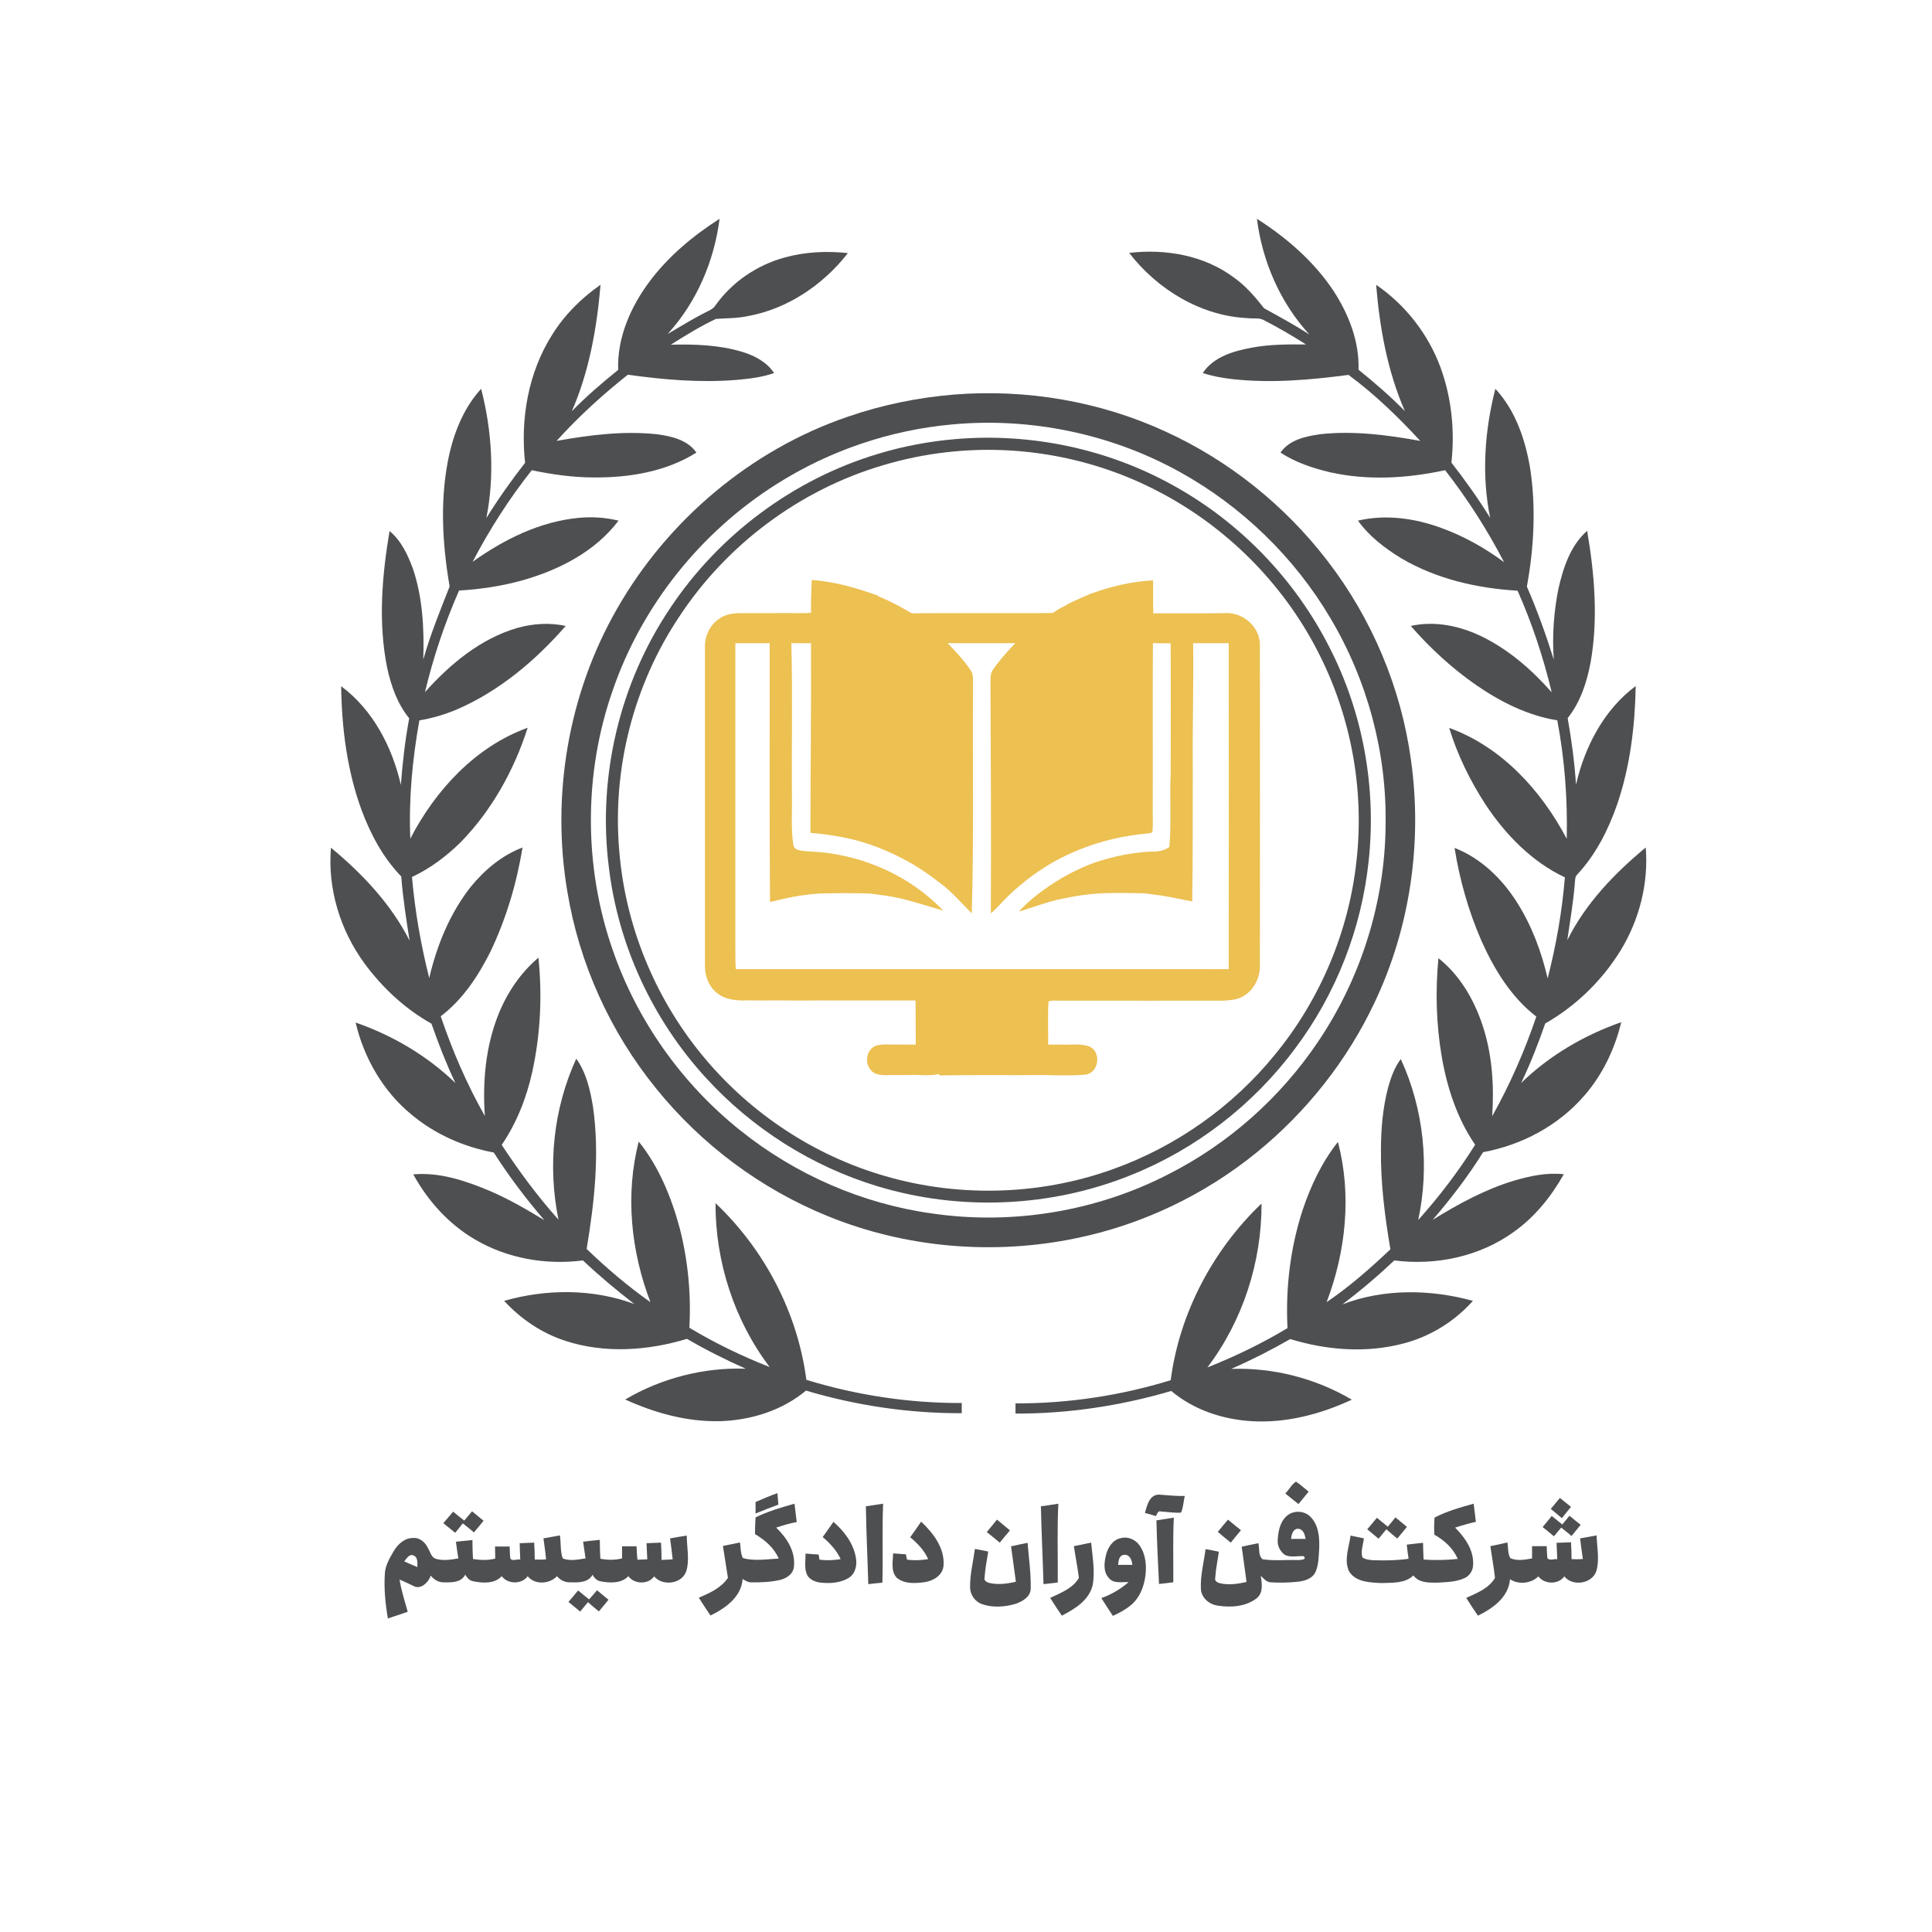 <?xml version="1.0" encoding="utf-8"?>
<!-- Generator: Adobe Illustrator 22.1.0, SVG Export Plug-In . SVG Version: 6.00 Build 0)  -->
<svg  version="1.1" id="Layer_1" xmlns="http://www.w3.org/2000/svg" xmlns:xlink="http://www.w3.org/1999/xlink" x="0px" y="0px"
	 viewBox="0 0 1042 1042" style="enable-background:new 0 0 1042 1042;" xml:space="preserve">
<style type="text/css">
	.st0{fill:#4D4F51;}
	.st1{fill:#ECC051;}
</style>
<g>
	<path class="st0" d="M350.2,152c10.2-13.7,23.5-24.8,37.9-34c-2.9,22.8-12.4,45.1-28,62.1c6.8-3.9,13.4-8.1,20.4-11.6
		c1.9-1,4.1-1.8,5.3-3.7c8.9-12.6,22.4-21.8,37.3-25.9c11.1-3.1,22.8-3.6,34.2-2.4c-13.3,17.1-32.5,30.1-54,34
		c-5.7,1.2-11.4,1.1-17.2,1.5c-8.4,4-16.4,8.9-24.3,13.9c12.9-0.3,26.1,0.1,38.6,3.9c6.6,2,13.2,5.5,17.1,11.4
		c-6.5,2.3-13.5,3.1-20.3,3.7c-19.6,1.6-39.2-0.1-58.6-2.8c-13.7,10.9-26.7,22.7-38.4,35.7c17.8-3.2,36-5.5,54-3.6
		c7.8,1,16.6,3,21.4,9.9c-16.4,10.3-36.3,13.6-55.5,13.4c-11.2,0-22.4-1.6-33.3-3.9C274.6,269,264,285.6,254.9,303
		c16.9-12.1,36.3-21.7,57.2-23.7c7.2-0.7,14.5-0.2,21.5,1.5c-12.5,16.6-31.9,26.5-51.5,32.1c-11.3,3.2-22.9,4.9-34.5,5.6
		c-7.8,17.7-13.9,36-18.4,54.8c13.5-15.1,29.9-28.8,49.7-34.6c8.5-2.4,17.6-3,26.2-1.1c-16.2,18.6-35.8,35.1-58.6,45
		c-6.5,2.7-13.3,4.8-20.3,5.9c-3.8,21-5.8,42.5-4.9,63.8c13.5-26.1,35.1-49.6,63.3-59.8c-7.3,22.8-19.3,44.5-36.1,61.7
		c-7.7,7.6-16.5,14.2-26.3,18.8c1.6,18.4,4.8,36.6,9.3,54.5c4.1-17.6,11.1-34.8,22.3-49.1c7.5-9.2,16.9-17.1,28-21.3
		c-3.1,19.3-8.8,38.3-17.2,56c-6.6,13.2-15,26-26.9,35c6.3,18.6,14.1,36.7,23.8,53.8c-1.3-18.4,0.4-37.3,7.2-54.5
		c4.7-11.8,12-22.7,21.7-30.9c2.1,20.5,1.1,41.3-3.3,61.5c-3.1,14-8.4,27.6-16.5,39.5c9.3,14.1,19.3,27.7,30.6,40.3
		c-5.9-29-2.8-59.8,9.6-86.8c5.4,7.5,7.5,16.8,9,25.8c3.7,25.5,0.8,51.5-3.4,76.8c10.8,10.4,22.2,20.1,34.4,28.7
		c-10.5-27.4-13.7-58-6.3-86.6c11,13.7,17.7,30.3,22.2,47.1c4.4,17.4,6.1,35.4,5.1,53.3c13.8,8.3,28.3,15.3,43.3,21.2
		c-19.1-25.2-29.3-56.8-29.2-88.4c26.4,25,44.3,59.1,49,95.3c27.1,8.3,55.4,12.6,83.8,12.5c0,1.8,0,3.7,0,5.5
		c-28.4,0.1-56.8-4.1-84-12.2c-12.9,10.8-29.8,16-46.4,16.5c-17.7,0.4-35.1-4.4-51.1-11.7c19.5-11.5,42.4-17.4,65-16.6
		c-10.8-4.8-21.4-10.1-31.7-16.1c-21.1,6.4-44.3,8-65.5,1.1c-12.7-4.1-24.1-11.8-33.1-21.6c22.8-6.5,47.8-6.6,70.2,1.7
		c-9.6-7.4-18.9-15.2-27.7-23.5c-20,2.6-41-1.1-58.4-11.4c-14.1-8.3-25.3-20.8-33.1-35c14.2-1.3,28.1,3.4,41,8.8
		c10.4,4.4,20.1,10.1,29.7,15.9c-9.9-11.5-19.1-23.7-27.3-36.5c-16.1-3-31.6-9.8-44.3-20.4c-15.3-12.5-25.7-30.5-30.2-49.7
		c19.9,6.9,38.6,17.9,53.8,32.6c-4.9-10.4-9.1-21.1-12.9-32c-14.3-8-26.5-19.4-36.2-32.6c-13-17.8-19.9-40.2-18-62.3
		c16.9,14,32.4,30.4,42.4,50.1c-1.8-11.5-3.6-23-4.5-34.6c-9.8-10.1-16.5-22.7-21.4-35.8c-7.8-21.3-10.7-44.2-11-66.8
		c17.1,12.7,27.5,32.7,32.2,53.2c0.9-12,2.3-24,4.5-35.9c-6.4-7.8-9.8-17.6-11.9-27.3c-4.9-24.3-2.8-49.4,1.3-73.7
		c6.3,5.2,9.8,12.8,12.6,20.3c5.3,15.7,6.1,32.5,5.6,49c3.8-13.5,9.1-26.4,14.2-39.4c-4.1-23.8-5.4-48.4,0-72.1
		c3-12.6,8.2-24.9,17-34.5c5.8,22.6,7.4,46.7,2.8,69.7c6.4-10.3,13.4-20.2,20.9-29.8c-2.6-23.7,1.7-48.6,14.5-68.9
		c6.7-10.8,15.8-19.9,26.2-27.1c-2,23.3-6.1,46.7-15.5,68.2c7.8-8,16.3-15.3,25-22.3C332.8,182.1,340.1,165.6,350.2,152z"/>
	<path class="st0" d="M677.9,118c16,10.2,30.8,23,41.4,39c8.1,12.5,13.9,27.2,13.4,42.4c8.7,7,17.1,14.3,25,22.3
		c-9.4-21.5-13.6-44.9-15.5-68.1c15.8,10.8,28.1,26.6,34.7,44.5c6,16.4,7.8,34.2,5.9,51.4c7.5,9.6,14.5,19.5,20.9,29.8
		c-4.7-23-3-47,2.8-69.6c10.9,11.7,16.2,27.5,18.8,43.1c3.2,21.1,2,42.7-1.8,63.6c5.6,12.8,10.3,26,14.5,39.3
		c-0.9-12.7,0-25.6,2.5-38.1c2.6-11.4,6.5-23.4,15.5-31.3c4,23.3,6,47.4,1.9,70.8c-2,10.7-5.5,21.6-12.4,30.2
		c2.1,11.9,3.7,23.8,4.5,35.9c4.7-20.5,15.1-40.5,32.2-53.2c-0.4,21.7-3,43.5-10.1,64.1c-4.8,13.7-11.5,26.9-21.4,37.5
		c-1.5,1.4-1.1,3.6-1.4,5.4c-0.8,10.1-2.6,20.1-4,30.1c9.8-19.8,25.5-36.1,42.3-50c1.6,19.4-3.5,39.1-13.6,55.6
		c-10,16.2-24.1,29.9-40.6,39.3c-3.8,10.9-8,21.7-13,32.1c15.2-14.8,34-25.8,54-32.8c-3.5,14.5-10.1,28.4-20,39.7
		c-13.9,16.1-33.7,26.6-54.5,30.4c-8,12.9-17.3,25-27.2,36.5c13.9-8.6,28.4-16.5,44.1-21.2c8.6-2.5,17.6-4.4,26.6-3.4
		c-6.7,12-15.6,23-26.8,31c-18.4,13.4-42.2,18.4-64.6,15.5c-8.9,8.4-18.2,16.3-28,23.7c22.4-8.6,47.5-8.2,70.4-1.9
		c-9.8,11-22.8,19.1-37.1,22.9c-20.1,5.4-41.6,3.8-61.4-2.3c-10.3,5.9-20.9,11.3-31.8,16.1c22.6-0.8,45.5,5.1,65,16.6
		c-16.8,7.8-35.3,12.7-53.9,11.6c-15.7-0.9-31.4-6.1-43.5-16.3c-27.2,8-55.6,12.3-84,12.2c0-1.8,0-3.7,0-5.5
		c28.3,0.1,56.7-4.2,83.7-12.5c4.7-36.1,22.7-70.2,49-95.3c0.1,31.6-10.1,63.2-29.2,88.4c14.9-5.9,29.4-12.9,43.2-21.2
		c-1.1-21.5,1.5-43.3,8.2-63.8c4.4-13.1,10.4-25.8,19-36.6c7.5,28.5,4.3,59.1-6.1,86.4c12.4-8.4,23.6-18.3,34.4-28.5
		c-3-17.7-5.3-35.6-5.1-53.7c0-11.3,1-22.7,3.9-33.7c1.5-5.3,3.4-10.7,6.8-15.2c12.4,26.9,15.6,57.8,9.4,86.8
		c11.3-12.6,21.7-26.2,30.7-40.6c-9.7-14.1-15.1-30.7-18-47.4c-3-17.5-3.5-35.5-1.8-53.2c11.3,8.9,18.9,21.8,23.5,35.3
		c5.5,16,6.6,33.1,5.5,49.9c9.6-17.1,17.5-35.2,23.8-53.7c-13.6-10.5-22.8-25.6-29.7-41.1c-6.9-15.9-11.7-32.8-14.4-49.9
		c14.3,5.6,25.8,16.8,33.8,29.6c7.9,12.5,13.1,26.5,16.4,40.8c4.6-17.9,7.8-36.1,9.3-54.5c-17.8-8.4-32-23-42.8-39.3
		c-8.3-12.8-15.1-26.6-19.6-41.3c28.3,10.2,49.7,33.8,63.4,59.8c0.5-21.4-1.1-42.9-5.1-63.9c-15.8-2.5-30.5-9.9-43.6-18.9
		c-13.1-9.1-25-20-35.4-32c13.1-2.9,26.8,0,38.7,5.9c14.4,7.1,26.7,17.9,37.3,29.9c-4.5-18.8-10.6-37.2-18.4-54.8
		c-21.8-1.3-43.7-6.3-62.6-17.4c-8.9-5.4-17.4-11.9-23.5-20.4c14.9-3.5,30.6-1.3,44.8,3.9c12.2,4.4,23.6,10.8,34,18.5
		c-9.1-17.5-19.7-34.1-31.8-49.6c-20.4,4.4-41.7,5.7-62.1,1.1c-9.3-2.2-18.6-5.3-26.7-10.6c4.8-6.9,13.6-8.8,21.4-9.9
		c18-2,36.3,0.4,54,3.6c-11.9-12.9-24.6-25.2-38.7-35.6c-20.6,2.7-41.6,4.6-62.4,2.3c-5.5-0.6-11-1.6-16.2-3.3
		c5.8-8.8,16.7-11.9,26.5-13.7c9.6-1.8,19.4-1.8,29.2-1.7c-7.4-4.7-14.9-9.1-22.7-13.1c-2.6-1.5-5.8-0.7-8.6-1.1
		c-25.3-1.1-48.8-15.4-64.1-35.2c19.6-2.3,40.5,1.3,56.5,13.3c6.4,4.5,11.5,10.5,16.3,16.6c8.2,4.5,16.5,9,24.4,14.1
		C690.4,163.2,680.8,140.9,677.9,118z"/>
	<g>
		<path class="st0" d="M514.6,212.8c38.8-3.1,78.5,3.6,113.9,19.9c34.2,15.6,64.4,39.8,87.3,69.6C739.9,333.5,755.7,371,761,410
			c6.2,44.1-0.4,90.1-19.5,130.4c-14.8,31.5-36.9,59.4-63.9,81.3c-28.1,22.8-61.6,38.8-97.1,46.1c-44.6,9.3-92.1,5.3-134.3-12
			c-35.9-14.6-67.9-38.5-92.3-68.7c-24.8-30.5-41.5-67.4-47.9-106.2c-8.8-51.9,0.5-106.7,26.7-152.4
			c27.3-47.9,72.1-85.8,124.4-103.7C475.6,218.4,495,214.4,514.6,212.8z M513.7,228.9c-33.5,3-66.3,14.1-94.7,32.1
			c-41,25.8-72.9,65.7-88.6,111.5c-15.6,44.7-15.6,94.7-0.1,139.4c13.1,38.3,37.4,72.6,69,97.8c29.7,23.8,65.8,39.6,103.6,44.8
			c43.3,6.3,88.6-1.2,127.5-21.3c32.3-16.4,60.3-41.3,80.5-71.4C734,527.6,747,486.4,747.3,445c0.7-39-9.8-78-29.7-111.5
			c-19.4-32.9-47.8-60.4-81.2-78.9C599.3,234,555.9,225,513.7,228.9z"/>
	</g>
	<g>
		<path class="st0" d="M515.6,236.8c40.5-3.4,82,5.3,117.5,25.2c35.8,19.8,65.4,50.6,83.9,87.1c18.1,35.2,25.4,75.7,21.2,115
			c-3.8,36.6-17.6,72-39.7,101.4c-22.5,30.3-53.5,54.3-88.6,68.3c-43.1,17.4-92.1,19.5-136.6,6c-35.4-10.7-67.7-31.2-92.6-58.5
			c-28.8-31.4-47.5-71.9-52.4-114.2c-6-48.3,5.9-98.5,33-138.9c26.2-39.5,66.4-69.6,111.9-83.3C486.9,240.7,501.2,238,515.6,236.8z
			 M510.6,243.9c-11.7,1.3-23.3,3.7-34.6,7.1c-44.6,13.2-84,42.6-109.6,81.5c-24.7,36.9-36.3,82.3-32.4,126.5
			c3.2,39.7,18.8,78.2,43.9,109.1c24.5,30.3,58,53.3,95.2,64.9c41.1,13,86.5,12.2,127.1-2.4c34.1-12.2,64.7-33.8,87.5-61.9
			c24.3-29.6,39.8-66.3,43.9-104.4c4.4-38.8-3.1-78.9-21.2-113.6c-18.8-36.4-49.1-66.6-85.4-85.5C590,246.8,549.7,239.4,510.6,243.9
			z"/>
	</g>
	<path class="st0" d="M693.2,805.5c2-2,3.4-4.9,5.8-6.4c2.4,1.6,4.5,3.6,6.8,5.4c-1.8,2.2-3.7,4.5-5.5,6.7
		C697.9,809.3,695.6,807.4,693.2,805.5z"/>
	<path class="st0" d="M407.5,810.1c3.9-1.7,7.8-3.4,11.8-4.8c0.1,2.1,0.4,4.1,0.5,6.2c-4.1,1.5-8.2,3.1-12.3,4.8
		C407.5,814.2,407.5,812.1,407.5,810.1z"/>
	<path class="st0" d="M617.5,816c1.1-4,2.4-9.9,7.6-9.9c4.6,0.3,9.2,0.9,13.9,0.7c-0.7,3-0.8,6.2-2,9c-3.6,0.3-7.3-0.4-10.9-0.6
		c-1.7-0.6-2,1.5-2.7,2.5C621.4,817,619.5,816.5,617.5,816z"/>
	<path class="st0" d="M841.3,807.9c2,1.6,4,3.2,6,4.8c-1.6,2-3.3,4-4.9,6.1c-2-1.7-4-3.3-6-5C838,811.9,839.6,809.9,841.3,807.9z"/>
	<path class="st0" d="M407.5,818.4c6.7-3.3,13.9-5.4,21-7.4c0.4,3.3,0.8,6.6,1.2,9.9c-3.8,0.7-7.5,1.8-11.1,3
		c5.7,5.4,10.5,12.8,9.6,21c-0.3,4.1-4.2,6.5-7.8,7.3c-5.1,1.1-10.3,1.3-15.4,1.2c-1.7,0-3.1-1-4.5-1.8c-0.6,9.7-9.3,15.8-17.3,19.7
		c-2.2-3.2-4.3-6.4-6.3-9.6c5.8-2.5,12-5.2,15.7-10.7c-0.9-5.8-1.8-11.5-2.7-17.2c3.1-0.6,6.2-1.3,9.2-1.9c0.4,2.8,0.3,5.8,1.5,8.4
		c6.2,1.8,13,0.6,19.4,0.3c-2.5-5.8-7.4-10-12.8-13.2C407.2,824.4,407.3,821.4,407.5,818.4z"/>
	<path class="st0" d="M467,812.4c3.1-0.5,6.2-0.9,9.3-1.4c-0.6,14.2,0,28.4-0.4,42.6c-2.5,0.2-5.1,0.5-7.6,0.8
		C467.9,840.4,467.2,826.4,467,812.4z"/>
	<path class="st0" d="M561.4,812.4c3.1-0.4,6.3-0.9,9.4-1.4c-0.7,14.1-0.2,28.3-0.3,42.5c-2.6,0.3-5.1,0.6-7.7,0.9
		C562.4,840.3,561.7,826.4,561.4,812.4z"/>
	<path class="st0" d="M773.7,818.5c6.7-3.5,13.9-5.5,21.1-7.5c0.4,3.3,0.8,6.5,1.2,9.8c-3.8,0.8-7.5,1.9-11.2,3.1
		c5.4,5.4,10.2,12.3,9.7,20.2c-0.1,3-1.9,5.9-4.8,7.1c-4.6,2.1-9.9,2.1-14.8,2.4c-4.4,0-9.7,0.1-12.6-3.9
		c-4.6,4.4-11.5,3.9-17.4,4.1c-6.1-0.3-13.7-0.5-17.3-6.3c-2.9-6.2,0-13,0.8-19.3c2.4,0.5,4.8,1,7.2,1.5c-0.4,3.4-1.8,6.9-0.8,10.3
		c1.9,1.2,4.1,1.4,6.3,1.5c6.2,0.2,12.5,0.1,18.6-0.8c-0.4-2.5-0.7-5.1-1-7.6c2.9-0.4,5.8-0.7,8.8-1c0,3,0.2,6,0.3,9
		c6.1,0.5,12.3,0.3,18.4-0.3c-2.4-5.8-7.3-10.1-12.6-13.1C773.4,824.6,773.5,821.5,773.7,818.5z"/>
	<path class="st0" d="M250.4,820.1c1.4-1.7,2.8-3.3,4.2-5c2.1,1.7,4.1,3.4,6.2,5.1c-1.7,2.1-3.4,4.2-5.2,6.3c-2-1.7-3.9-3.3-6-4.9
		c-1.3,1.7-2.7,3.4-4.1,5.1c-2.1-1.7-4.3-3.5-6.4-5.2c1.8-2.1,3.5-4.1,5.3-6.2C246.4,817,248.4,818.6,250.4,820.1z"/>
	<g>
		<path class="st0" d="M693.8,817.8c3.5-3.4,9.7-3.2,13,0.3c4.4,4.4,4.9,11,4.7,16.9c-0.3,4.2-0.2,8.6-1.9,12.6
			c-1.6,3.8-5.9,5.1-9.7,5.5c-4.9,0.5-9.8,0.6-14.7,0.3c-2.3-0.2-3.7-2.1-5.2-3.5c0.6,4,1.4,9.1-2.1,12c-5.8,4.6-13.9,5.2-21,4.1
			c-4.6-0.6-8.9-4.1-9.2-8.9c-0.4-7.3,1.6-14.4,2.5-21.6c2.4,0.4,4.8,0.9,7.2,1.4c-0.7,4.7-1.7,9.5-2,14.3c-0.4,1.5,1.3,2.4,2.5,2.7
			c4.8,1.1,9.7,0.4,14.4-0.7c-0.9-6.3-1.7-12.7-2.6-19c3-0.7,6-1.3,9-1.9c0.7,2.8-0.2,6.7,2.3,8.7c6.2,0.9,12.6,0.2,18.9,0.4
			c1.2,0,5.3-0.1,3.2-2.1c-3.4-0.2-7.2,0.9-10.3-0.8c-2.2-1.7-3.8-4.5-3.7-7.4C689.3,826.3,690.2,821.1,693.8,817.8z M696.3,830
			c2.6,0,5.2,0,7.9,0c-0.5-2.4-1.2-5.3-4.2-5.5C697.2,824.7,696.6,827.7,696.3,830z"/>
	</g>
	<path class="st0" d="M832,823.6c1.7-2,3.3-4,4.9-6c1.9,1.5,3.8,3.1,5.7,4.6c1.3-1.6,2.6-3.2,3.9-4.7c2,1.7,4,3.3,6,4.9
		c-1.6,2-3.3,4-4.9,6c-1.9-1.5-3.7-3.1-5.6-4.5c-1.3,1.5-2.6,3.1-3.9,4.7C836,826.8,834,825.2,832,823.6z"/>
	<path class="st0" d="M623.7,820c3.1-0.5,6.3-1,9.4-1.5c-0.6,11.6-0.2,23.3-0.3,34.9c-2.6,0.3-5.1,0.6-7.7,0.9
		C624.5,842.9,624,831.5,623.7,820z"/>
	<path class="st0" d="M737.4,824.8c1.8-2.1,3.5-4.1,5.2-6.2c2,1.6,3.9,3.2,5.9,4.8c1.4-1.7,2.8-3.3,4.1-5c2.1,1.7,4.2,3.4,6.2,5.1
		c-1.7,2.1-3.4,4.2-5.2,6.3c-2-1.7-4-3.3-5.9-5c-1.4,1.7-2.8,3.4-4.2,5.1C741.6,828.3,739.5,826.5,737.4,824.8z"/>
	<path class="st0" d="M532.2,826.3c1.9-2.2,3.7-4.5,5.5-6.7c2.3,1.9,4.7,3.8,7,5.8c-1.9,2.2-3.7,4.4-5.5,6.6
		C536.9,830.1,534.6,828.2,532.2,826.3z"/>
	<path class="st0" d="M662.3,819.6c2.3,1.9,4.6,3.8,7,5.7c-1.9,2.2-3.7,4.5-5.5,6.7c-2.3-1.9-4.7-3.8-7-5.8
		C658.6,824,660.4,821.8,662.3,819.6z"/>
	<path class="st0" d="M449.5,820.8c5.8,5,10.8,11.6,12.1,19.3c0.8,3.9-0.2,8.6-3.8,10.9c-4.4,2.7-9.9,3.1-14.9,2.6
		c-3.1-0.3-6.6-1.6-7.8-4.7c-1.4-3.5-0.6-7.4-0.6-11c2.3,0.2,4.7,0.4,7,0.5c0.1,0.7,0.4,2.1,0.5,2.8c3.8,0.5,7.6,0.3,11.4-0.3
		c-2.2-4.8-5.8-8.6-9.7-11.9C445.6,826.3,447.6,823.6,449.5,820.8z"/>
	<path class="st0" d="M490.9,829.1c2-2.8,4-5.6,5.9-8.4c6.5,6.1,12.7,14.1,12.1,23.5c-0.3,5.3-5.4,8.4-10.1,9.1
		c-5,0.7-10.9,1.1-15.1-2.3c-3.4-3.5-2.1-8.8-2-13.2c2.3,0.2,4.6,0.3,6.9,0.5c0.1,0.7,0.4,2.2,0.6,2.9c3.8,0.5,7.6,0.3,11.4-0.3
		C498.5,836.2,494.9,832.4,490.9,829.1z"/>
	<g>
		<path class="st0" d="M293.1,829.7c3-0.5,5.9-1.1,8.9-1.6c0.6,4.1,0.1,8.5,1.5,12.4c3.8,1.6,8.3,0.6,12.3,0c-0.4-3-0.9-6-1.3-9
			c3-0.4,6-0.7,9-1c0,3.4,0.1,6.8,0.3,10.2c3.9,0.7,7.8,0.8,11.7-0.2c0-2.2,0-4.4,0-6.5c2.6,0,5.2,0,7.8,0c0.2,2.4,0.2,4.8,0.5,7.2
			c1.8-0.1,3.5-0.1,5.3-0.2c-0.1-2.9-0.3-5.8-0.4-8.7c2.6-0.1,5.2-0.2,7.8-0.3c0.2,3.1,0.3,6.2,0.3,9.3c2,0,4-0.2,6-0.3
			c-0.4-3.8-0.9-7.5-1.4-11.3c3-0.5,6-1.1,9-1.5c0,6.3,1.6,12.9-0.2,19c-2.2,7.1-12.8,8.5-17.4,3c-3.2,4.5-10.7,4.3-13.9-0.1
			c-3.8,4-9.9,3.7-14.8,2.8c-2.1-0.3-3.6-1.8-4.5-3.6c-2.4,4.5-8.1,4.2-12.5,4.1c-2.6,0-5-1.3-6.7-3.3c-4,4.3-12,4.8-15.8,0
			c-3.2,4.5-10.7,4.4-14,0c-3.9,4.2-10.3,3.8-15.5,2.7c-2-0.3-3.2-2-4.2-3.5c-2.2,4.4-7.7,4.2-11.9,4.1c-2.7,0-5-1.6-6.7-3.6
			c-1.1,3.6-5.6,7.9-9.4,5.5c-2.5-1.2-4.9-2.3-7.4-3.4c0.9,5.9,2.8,11.6,4.4,17.4c-3.6,1.2-7.1,2.4-10.7,3.6
			c-1.4-8.2-2.2-16.4-1.6-24.7c0.4-4.3,2.7-8.1,4.8-11.7c2.2-3.7,5.9-7.1,10.5-7c3.6-0.3,6.6,2.5,8,5.6c1.2,2,1.7,4.8,4.1,5.6
			c4,1.2,8.2,0.5,12.2-0.2c-0.5-3-0.9-6-1.3-9c3-0.3,5.9-0.6,8.9-0.9c0,3.4,0.1,6.8,0.3,10.2c4,0.7,8,0.8,12-0.2
			c0-2.2-0.1-4.4-0.1-6.5c2.6,0,5.2,0,7.9,0c0.1,2.2,0,4.4,0.4,6.6c1.3,1.4,3.6,0.1,5.3,0.4c-0.1-2.9-0.3-5.8-0.3-8.8
			c2.6-0.1,5.2-0.2,7.8-0.3c0.2,3,0.3,6.1,0.3,9.1c2,0.1,4,0.1,6.1-0.1C294.2,837.2,293.6,833.5,293.1,829.7z M218,842.1
			c2.4,1.1,4.7,2.1,7.1,3.1c0-2.2,0.4-5.5-2.2-6.3C220.7,837.9,219.3,840.7,218,842.1z"/>
	</g>
	<path class="st0" d="M852.2,829.7c2.9-0.5,5.9-1.1,8.9-1.6c0.2,6.2,1.6,12.7,0,18.8c-2,7.3-12.9,9-17.4,3.3c-3.2,4.5-10.7,4.4-14,0
		c-3.9,3.9-10.8,4.6-15.3,1.5c-0.7,9.7-9.3,15.8-17.3,19.7c-2.2-3.2-4.3-6.4-6.3-9.6c5.7-2.6,12.2-5.1,15.5-10.8
		c-0.6-5.7-1.7-11.4-2.5-17.1c3.1-0.6,6.2-1.3,9.2-2c0.5,2.8,0.1,6,1.6,8.5c3.7,1.6,7.9,0.8,11.7,0.1c0-2.2,0-4.4,0-6.6
		c2.6,0,5.2,0,7.9,0c0.1,2.2,0.1,4.4,0.4,6.6c1.4,1.3,3.6,0.2,5.3,0.4c-0.1-2.9-0.3-5.8-0.4-8.8c2.6-0.1,5.2-0.2,7.8-0.3
		c0.2,3,0.3,6.1,0.3,9.1c2,0.1,4,0.1,6.1-0.1C853.2,837.2,852.6,833.5,852.2,829.7z"/>
	<g>
		<path class="st0" d="M604.4,829.6c3.8-1.1,8,0.7,10.2,3.9c3.4,4.8,3.9,11.1,3.1,16.8c-0.8,5.6-3,11.3-7.4,15.1
			c-3,2.6-6.5,4.5-10.1,6.1c-2.1-3.2-4.2-6.4-6.2-9.6c5.4-1.9,10.4-4.9,14.7-8.6c-3.6-0.2-8.2,1-10.7-2.3c-3-3.2-2.5-8-1.6-11.9
			C597.3,834.9,600,830.5,604.4,829.6z M603,844c2.6,0,5.1,0,7.7,0c-0.1-2.5-1.5-5.9-4.6-5.4C603.4,839,603.3,841.9,603,844z"/>
	</g>
	<path class="st0" d="M545.3,834c3-0.7,6-1.3,8.9-1.9c0.7,8.3,1.9,16.6,1.7,25c-0.3,4.3-4.5,6.6-8.1,7.9c-5.8,1.7-12.3,2.2-18.1,0.2
		c-3.8-1.3-6.5-5.1-6.5-9.1c-0.1-7,1.7-13.8,2.6-20.7c2.4,0.4,4.8,0.9,7.2,1.4c-0.8,4.8-1.7,9.5-2,14.3c-0.4,1.2,1,2.1,2,2.5
		c4.9,1.3,10,0.6,14.9-0.5C547,846.7,546.2,840.3,545.3,834z"/>
	<path class="st0" d="M579.2,833.9c3.1-0.6,6.2-1.3,9.3-1.9c0.7,7.6,2.2,15.4,0.8,23c-2,8.2-9.7,12.8-16.6,16.4
		c-2.2-3.2-4.3-6.4-6.3-9.6c5.7-2.7,12.2-5.1,15.5-10.8C581.2,845.3,580,839.6,579.2,833.9z"/>
	<path class="st0" d="M322,857.7c2.1,1.7,4.1,3.4,6.2,5.1c-1.7,2.1-3.5,4.2-5.2,6.3c-2-1.6-4-3.3-5.9-5c-1.4,1.7-2.8,3.4-4.2,5.1
		c-2.1-1.8-4.2-3.5-6.3-5.2c1.7-2.1,3.5-4.1,5.2-6.2c1.9,1.6,3.9,3.2,5.9,4.8C319.2,861,320.6,859.3,322,857.7z"/>
</g>
<path class="st1" d="M679.5,347.9c0.1-10-9.5-18.1-19.3-17.2c-4.4,0.1-8.7,0-13,0.1c-8.4,0-16.8,0-25.2,0c-0.2-5.9,0-11.9-0.1-17.8
	c-11.7,0.6-23.2,3.4-34.1,7.4c-4.1,1.8-8.3,3.6-12.3,5.6l0,0.2c-2.7,1.3-5.3,2.7-7.7,4.4c-3.6,0.1-7.2,0.1-10.8,0.1
	c-4.3,0-8.6,0-12.9,0c-7,0-14,0-21,0c-5.3,0-10.7,0-16,0c-5.1,0-10.2,0-15.3,0.1c-5.9-3.4-11.8-6.7-18.2-9.2l0-0.3
	c-11.5-4.2-23.5-7.6-35.8-8.5c-0.2,5.9-0.5,11.8-0.4,17.7c-0.7,0-2,0.1-2.6,0.2c-7.6,0-15.1-0.1-22.7,0c-3.8,0-7.5,0-11.3,0
	c-4.5-0.1-9.3,0.3-13,3.1c-5,3.3-7.7,9.3-7.6,15.2c0,57.4,0,114.7,0,172.1c0,5.6,2.3,11.4,6.9,14.8c3.6,2.8,8.3,3.5,12.7,3.7
	c3.1-0.1,6.2-0.1,9.3,0c6,0,12-0.1,18,0c7.5,0.1,15.1-0.1,22.6,0c4.4,0,8.8,0,13.1,0c3,0,6.1,0,9.1,0c3,0,5.9,0,8.9,0
	c3.4,0,6.8,0,10.2,0c0.7,0,2.1,0,2.8,0c0.1,7.9,0,15.8,0.1,23.8c-1.3,0-2.6,0-3.9,0c-4-0.1-8.1,0.1-12.1-0.1c-2.4,0.1-5,0.1-7.1,1.6
	c-4,2.9-4.2,9.5-0.6,12.8c2,2,5,2.1,7.7,2.2c4-0.2,8,0,12.1-0.1c5.4-0.3,11,0.7,16.3-0.5c0.1,0.2,0.4,0.5,0.5,0.7
	c18.8-0.3,37.6,0,56.3-0.2c7.4,0.2,14.9,0.4,22.3-0.2c7.3-0.9,8.8-12.3,2.1-15.2c-4.9-1.8-10.4-0.7-15.5-1c-2.2,0-4.5,0-6.7,0
	c0.1-7.8-0.3-15.6,0.2-23.3c2.3-0.8,4.9-0.3,7.3-0.4c2.7,0,5.5,0,8.2,0c4.6,0,9.1,0,13.7,0c5.4,0,10.8,0,16.2,0c5.7,0,11.3,0.1,17,0
	c6.9,0,13.8,0,20.8,0c3.7,0,7.5,0,11.3,0c3.5-0.3,7.2-0.4,10.3-2.3c5.8-3.1,9.2-9.8,9.2-16.3C679.5,463.3,679.6,405.6,679.5,347.9z
	 M662.7,522.7c-0.6,0-1.9,0-2.5,0c-3.8,0.1-7.5,0-11.3,0c-6.9,0-13.9,0-20.8,0c-5.7,0-11.3,0-17,0c-5.4,0-10.8,0-16.3,0
	c-4.6,0-9.2,0-13.8,0c-2.7,0-5.3,0-8,0c-3.1,0-6.2,0-9.3,0c-5.5,0-11.1,0-16.6,0c-9,0-18,0-27.1,0c-4.4,0-8.8,0-13.2,0
	c-5.3,0-10.5,0-15.8,0c-3.4,0-6.8,0-10.2,0c-3,0-6,0-8.9,0c-3,0-6,0-9,0c-4.4,0-8.8,0-13.2,0c-7.6,0-15.1,0-22.7,0c-6,0-12,0-18,0
	c-3.1,0-6.2,0-9.3,0c-0.7,0-2.2,0-2.9,0c-0.2-4.2-0.2-8.5-0.2-12.7c0-54.4,0-108.7,0-163.1c1.4,0,2.7,0,4.1,0c3.8,0,7.5,0,11.3,0
	c0.8,0,2.3,0,3.1,0c0.1,46.5-0.2,93,0.2,139.6c5.5-1.4,11-2.6,16.5-3.5c3.3-0.5,6.6-0.8,9.9-1.1c9.1-0.2,18.3-0.3,27.4,0
	c3,0.4,6,0.8,8.9,1.2c10.5,1.5,20.5,5.2,30.7,8c-8.6-9-19-16.3-30.2-21.6c-4.3-2-8.7-3.7-13.2-5.2c-6-1.9-12.1-3.3-18.3-4.2
	c-4.1-0.5-8.1-0.8-12.2-1c-2.5-0.4-6.3-0.2-6.9-3.3c-1.4-8.9-0.6-18-0.8-26.9c-0.2-27.3,0.4-54.7-0.3-82c2.8,0,5.6,0,8.4,0
	c0.5,0,1.6,0,2.2,0c0.2,34.1-0.3,68.2-0.3,102.3c12.1,1,24.1,3.1,35.5,7.5c6.7,2.5,13.1,5.6,19.2,9.1c5.2,3.1,10.2,6.5,15,10.3
	c6.5,4.7,11.7,10.9,17.3,16.5c1.2-41.2,0.4-82.5,0.7-123.7c-0.1-2.3,0.3-4.8-1-6.9c-3.6-5.6-8.2-10.4-12.7-15.1c4,0,8,0,12,0
	c7,0,14,0,21,0c0.9,0,2.6,0,3.5,0c-1.4,1.4-2.8,2.9-4.1,4.4c-2.9,3.2-5.7,6.5-8.1,10.1c-1.5,2.2-1.1,5-1.2,7.5
	c0.2,41.2,0.4,82.5,0.2,123.7c3.5-2.9,6.3-6.5,9.6-9.6c4.1-3.9,8.5-7.6,13-10.9c3.5-2.5,7.2-4.9,11-7.1c2.6-1.5,5.3-2.8,8-4.1
	c4.3-2,8.8-3.8,13.3-5.3c9.1-3,18.5-5,28.1-5.9c1.4-0.2,2.8-0.2,4.1-0.8c0.5-4.6,0.1-9.3,0.2-14c0.1-29.3-0.1-58.7,0.1-88
	c3.2,0,6.4,0,9.6,0.1c0,23.3,0.1,46.7,0,70c-0.6,13.3,0.4,26.6-0.7,39.8c-2.9,2.1-6.3,2.6-9.8,2.5c-3.4,0.1-6.9,0.5-10.2,1
	c-5.8,0.8-11.5,2.2-17.1,3.9c-3,0.9-6,2-8.9,3.3c-4.1,1.8-8.2,3.8-12.1,6.1c-8.4,5-16.4,10.8-23.1,18c8-2.2,15.8-5.5,24-7
	c3.9-0.8,7.7-1.5,11.6-2c2.7-0.3,5.5-0.6,8.2-0.8c7.9-0.3,15.9-0.2,23.8,0c1.3,0.1,2.6,0.3,4,0.5c3.3,0.4,6.6,0.9,9.9,1.5
	c4,0.8,8,1.6,12,2.4c0.4-24.4,0.2-48.9,0.3-73.3c-0.2-22,0.5-44,0.2-66c0.9,0,2.6,0,3.4,0c4.4,0,8.8,0,13.2,0c0.7,0,2,0,2.6,0
	C662.7,405.5,662.8,464.1,662.7,522.7z"/>
</svg>

